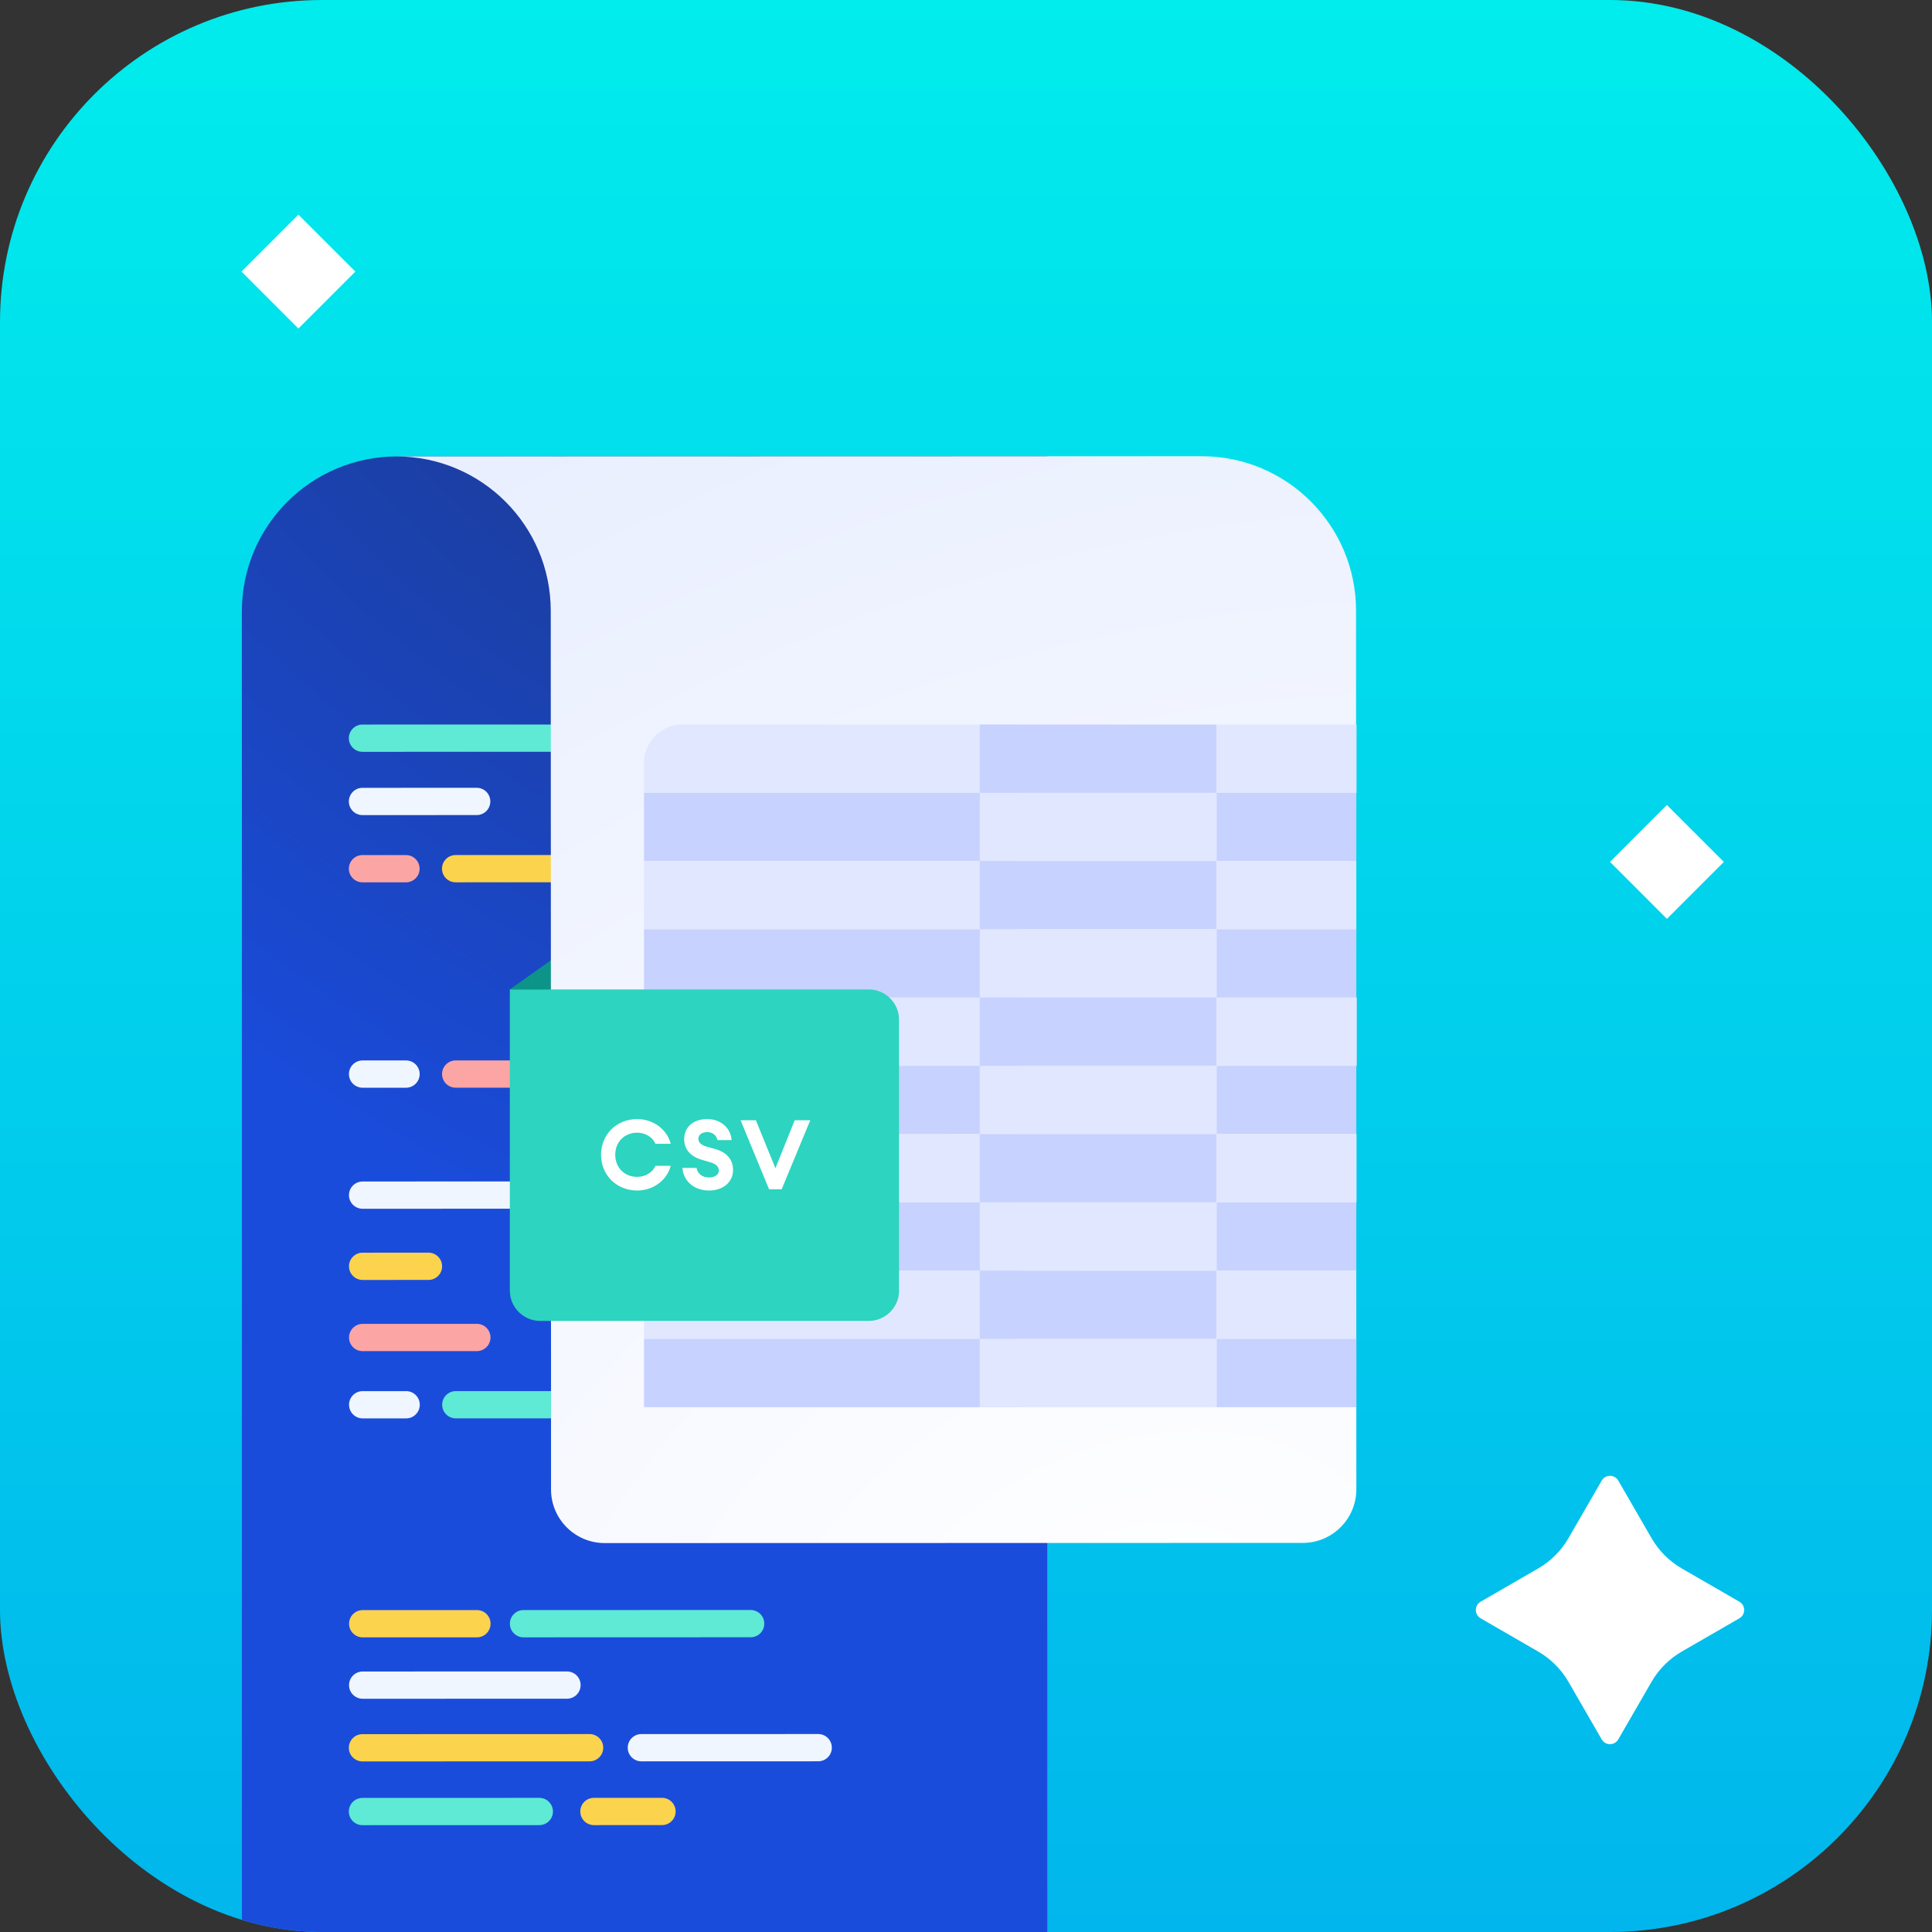 <svg width="72" height="72" viewBox="0 0 72 72" fill="none" xmlns="http://www.w3.org/2000/svg">
<rect x="0" y="0" width="72" height="72" fill="#333333" stroke="none"/>
<g clip-path="url(#clip0_2_5588)">
<rect width="72" height="72" rx="12" fill="url(#paint0_linear_2_5588)"/>
<path d="M14.789 17.01L39.026 17.003L39.03 73.5L9.015 73.507L9.016 33.487L9.013 22.788C9.012 19.599 11.6 17.011 14.789 17.01Z" fill="url(#paint1_radial_2_5588)"/>
<path d="M21.121 27L13.508 27.002C13.227 27.002 13 27.23 13 27.51C13 27.791 13.228 28.018 13.508 28.018L21.122 28.016C21.402 28.016 21.63 27.789 21.63 27.508C21.63 27.227 21.402 27 21.121 27Z" fill="#5EEAD4"/>
<path d="M17.765 29.359L13.509 29.36C13.228 29.36 13.001 29.588 13.001 29.869C13.001 30.149 13.228 30.377 13.509 30.376L17.765 30.375C18.046 30.375 18.273 30.148 18.273 29.867C18.273 29.587 18.046 29.359 17.765 29.359Z" fill="#EFF6FF"/>
<path d="M21.973 64.624L13.508 64.627C13.227 64.627 13 64.854 13 65.135C13 65.415 13.228 65.643 13.508 65.643L21.973 65.64C22.254 65.64 22.481 65.413 22.481 65.132C22.481 64.852 22.253 64.624 21.973 64.624Z" fill="#FCD34D"/>
<path d="M21.13 62.29L13.516 62.292C13.236 62.292 13.008 62.519 13.008 62.8C13.008 63.081 13.236 63.308 13.517 63.308L21.13 63.306C21.411 63.306 21.638 63.078 21.638 62.798C21.638 62.517 21.41 62.29 21.13 62.29Z" fill="#EFF6FF"/>
<path d="M17.773 60.003L13.517 60.004C13.236 60.004 13.009 60.232 13.009 60.512C13.009 60.793 13.237 61.02 13.517 61.02L17.774 61.019C18.054 61.019 18.282 60.791 18.282 60.511C18.282 60.23 18.054 60.003 17.773 60.003Z" fill="#FCD34D"/>
<path d="M27.975 60L19.51 60.002C19.23 60.002 19.002 60.23 19.002 60.511C19.002 60.791 19.23 61.019 19.511 61.019L27.975 61.016C28.256 61.016 28.483 60.789 28.483 60.508C28.483 60.227 28.256 60 27.975 60Z" fill="#5EEAD4"/>
<path d="M30.492 64.622L23.902 64.624C23.621 64.624 23.394 64.851 23.394 65.132C23.394 65.413 23.622 65.64 23.902 65.64L30.493 65.638C30.773 65.638 31.001 65.41 31 65.13C31 64.849 30.773 64.622 30.492 64.622Z" fill="#EFF6FF"/>
<path d="M15.129 31.866L13.509 31.866C13.229 31.866 13.001 32.094 13.001 32.374C13.001 32.655 13.229 32.882 13.509 32.882L15.13 32.882C15.41 32.882 15.638 32.654 15.638 32.374C15.637 32.093 15.41 31.866 15.129 31.866Z" fill="#FCA5A5"/>
<path d="M21.123 31.864L16.98 31.865C16.699 31.865 16.472 32.093 16.472 32.373C16.472 32.654 16.699 32.881 16.98 32.881L21.123 32.88C21.404 32.88 21.631 32.653 21.631 32.372C21.631 32.091 21.403 31.864 21.123 31.864Z" fill="#FCD34D"/>
<path d="M17.771 49.336L13.515 49.337C13.234 49.337 13.007 49.565 13.007 49.846C13.007 50.126 13.234 50.353 13.515 50.353L17.771 50.352C18.052 50.352 18.279 50.125 18.279 49.844C18.279 49.563 18.052 49.336 17.771 49.336Z" fill="#FCA5A5"/>
<path d="M15.136 51.843L13.515 51.843C13.235 51.843 13.007 52.071 13.008 52.351C13.008 52.632 13.235 52.859 13.516 52.859L15.136 52.859C15.416 52.859 15.644 52.631 15.644 52.351C15.644 52.07 15.416 51.843 15.136 51.843Z" fill="#EFF6FF"/>
<path d="M21.129 51.841L16.986 51.842C16.705 51.842 16.478 52.07 16.478 52.35C16.478 52.631 16.705 52.858 16.986 52.858L21.129 52.857C21.41 52.857 21.637 52.63 21.637 52.349C21.637 52.068 21.409 51.841 21.129 51.841Z" fill="#5EEAD4"/>
<path d="M24.671 67L22.134 67.001C21.853 67.001 21.626 67.228 21.626 67.509C21.626 67.79 21.854 68.017 22.134 68.017L24.671 68.016C24.951 68.016 25.179 67.789 25.179 67.508C25.179 67.228 24.951 67 24.671 67Z" fill="#FCD34D"/>
<path d="M20.099 67.001L13.508 67.003C13.227 67.003 13 67.231 13 67.511C13 67.792 13.228 68.019 13.508 68.019L20.099 68.017C20.379 68.017 20.607 67.79 20.607 67.509C20.607 67.229 20.379 67.001 20.099 67.001Z" fill="#5EEAD4"/>
<path d="M15.132 39.52L13.512 39.52C13.231 39.52 13.004 39.748 13.004 40.028C13.004 40.309 13.232 40.536 13.512 40.536L15.132 40.536C15.413 40.536 15.64 40.308 15.64 40.028C15.64 39.747 15.413 39.52 15.132 39.52Z" fill="#EFF6FF"/>
<path d="M21.125 39.518L16.982 39.519C16.702 39.519 16.474 39.747 16.474 40.027C16.475 40.308 16.702 40.535 16.983 40.535L21.126 40.534C21.406 40.534 21.634 40.307 21.634 40.026C21.634 39.745 21.406 39.518 21.125 39.518Z" fill="#FCA5A5"/>
<path d="M26.142 44.027L13.513 44.031C13.233 44.031 13.005 44.258 13.005 44.539C13.005 44.819 13.233 45.047 13.513 45.047L26.142 45.043C26.422 45.043 26.65 44.816 26.65 44.535C26.65 44.255 26.422 44.027 26.142 44.027Z" fill="#EFF6FF"/>
<path d="M15.968 46.683L13.514 46.684C13.233 46.684 13.006 46.911 13.006 47.192C13.006 47.473 13.234 47.7 13.514 47.7L15.968 47.699C16.249 47.699 16.476 47.472 16.476 47.191C16.476 46.911 16.249 46.683 15.968 46.683Z" fill="#FCD34D"/>
<path d="M19 36.873L25.872 32V36.873H19Z" fill="#0D9488"/>
<path d="M50.536 22.756C50.535 19.578 47.957 17.001 44.778 17.002L14.767 17.01C17.946 17.009 20.524 19.586 20.525 22.765L20.535 51.752C20.535 53.187 20.535 54.499 20.535 55.507C20.535 56.611 21.431 57.506 22.536 57.506L48.547 57.5C49.652 57.5 50.547 56.604 50.547 55.5L50.536 22.756Z" fill="url(#paint2_radial_2_5588)"/>
<path d="M25.432 27H37.935V29.546H24V28.435C24 27.642 24.642 27 25.435 27H25.432Z" fill="#E0E7FF"/>
<path d="M45.341 27H36.513V29.546H45.341V27Z" fill="#C7D2FE"/>
<path d="M50.554 27H45.341V29.546H50.554V27Z" fill="#E0E7FF"/>
<path d="M37.938 29.546H24V32.091H37.938V29.546Z" fill="#C7D2FE"/>
<path d="M45.341 29.546H36.513V32.091H45.341V29.546Z" fill="#E0E7FF"/>
<path d="M50.546 29.546H45.341V32.091H50.546V29.546Z" fill="#C7D2FE"/>
<path d="M37.938 32.088H24V34.633H37.938V32.088Z" fill="#E0E7FF"/>
<path d="M45.341 32.088H36.513V34.633H45.341V32.088Z" fill="#C7D2FE"/>
<path d="M50.546 32.088H45.341V34.633H50.546V32.088Z" fill="#E0E7FF"/>
<path d="M37.938 34.633H24V37.179H37.938V34.633Z" fill="#C7D2FE"/>
<path d="M45.341 34.633H36.513V37.179H45.341V34.633Z" fill="#E0E7FF"/>
<path d="M50.546 34.633H45.341V37.179H50.546V34.633Z" fill="#C7D2FE"/>
<path d="M37.938 37.176H24V39.721H37.938V37.176Z" fill="#E0E7FF"/>
<path d="M45.341 37.176H36.513V39.721H45.341V37.176Z" fill="#C7D2FE"/>
<path d="M50.563 37.176H45.341V39.721H50.563V37.176Z" fill="#E0E7FF"/>
<path d="M37.938 39.721H24V42.267H37.938V39.721Z" fill="#C7D2FE"/>
<path d="M45.341 39.721H36.513V42.267H45.341V39.721Z" fill="#E0E7FF"/>
<path d="M50.546 39.721H45.341V42.267H50.546V39.721Z" fill="#C7D2FE"/>
<path d="M37.938 42.264H24V44.809H37.938V42.264Z" fill="#E0E7FF"/>
<path d="M45.341 42.264H36.513V44.809H45.341V42.264Z" fill="#C7D2FE"/>
<path d="M50.554 42.264H45.341V44.809H50.554V42.264Z" fill="#E0E7FF"/>
<path d="M37.938 44.809H24V47.355H37.938V44.809Z" fill="#C7D2FE"/>
<path d="M45.341 44.809H36.513V47.355H45.341V44.809Z" fill="#E0E7FF"/>
<path d="M50.546 44.809H45.341V47.355H50.546V44.809Z" fill="#C7D2FE"/>
<path d="M37.938 47.355H24V49.901H37.938V47.355Z" fill="#E0E7FF"/>
<path d="M45.341 47.355H36.513V49.901H45.341V47.355Z" fill="#C7D2FE"/>
<path d="M50.543 47.355H45.341V49.901H50.543V47.355Z" fill="#E0E7FF"/>
<path d="M37.938 49.897H24V52.443H37.938V49.897Z" fill="#C7D2FE"/>
<path d="M45.341 49.897H36.513V52.443H45.341V49.897Z" fill="#E0E7FF"/>
<path d="M50.547 49.897H45.341V52.443H50.547V49.897Z" fill="#C7D2FE"/>
<path d="M19 36.873H32.373C32.998 36.873 33.506 37.381 33.506 38.006V48.095C33.506 48.72 32.998 49.227 32.373 49.227H20.132C19.507 49.227 19 48.72 19 48.095V36.873Z" fill="#2DD4BF"/>
<path d="M22.399 43.035C22.399 43.783 22.968 44.367 23.748 44.367C24.332 44.367 24.855 43.993 24.996 43.445H24.427C24.318 43.703 24.038 43.859 23.748 43.859C23.255 43.859 22.928 43.496 22.928 43.035C22.928 42.575 23.255 42.212 23.748 42.212C24.038 42.212 24.318 42.368 24.427 42.626H24.996C24.855 42.078 24.332 41.704 23.748 41.704C22.968 41.704 22.399 42.288 22.399 43.035Z" fill="white"/>
<path d="M25.433 43.525C25.454 43.95 25.806 44.367 26.423 44.367C26.963 44.367 27.319 44.04 27.319 43.601C27.319 43.202 27.069 42.937 26.651 42.821L26.35 42.738C26.14 42.676 26.024 42.589 26.027 42.43C26.031 42.277 26.176 42.19 26.361 42.19C26.514 42.19 26.684 42.27 26.742 42.488H27.264C27.246 42.103 26.916 41.704 26.361 41.704C25.846 41.704 25.494 41.991 25.498 42.466C25.501 42.858 25.766 43.112 26.172 43.228L26.445 43.307C26.691 43.376 26.789 43.482 26.789 43.619C26.789 43.783 26.633 43.881 26.423 43.881C26.194 43.881 25.995 43.757 25.959 43.525H25.433Z" fill="white"/>
<path d="M28.662 44.323H29.13L30.197 41.748H29.616L28.898 43.536L28.169 41.748H27.599L28.662 44.323Z" fill="white"/>
<path d="M64.821 60.31C65.06 60.172 65.06 59.828 64.821 59.691L62.679 58.454C62.209 58.183 61.818 57.792 61.547 57.322L60.31 55.179C60.172 54.94 59.828 54.94 59.691 55.179L58.454 57.321C58.183 57.791 57.792 58.182 57.322 58.453L55.179 59.691C54.941 59.829 54.941 60.173 55.179 60.31L57.321 61.547C57.791 61.818 58.182 62.209 58.454 62.679L59.69 64.821C59.828 65.06 60.172 65.06 60.309 64.821L61.546 62.679C61.817 62.209 62.208 61.818 62.678 61.547L64.821 60.31Z" fill="white"/>
<path d="M62.121 30L64.243 32.121L62.121 34.243L60 32.121L62.121 30Z" fill="white"/>
<path d="M11.121 8L13.243 10.121L11.121 12.243L9 10.121L11.121 8Z" fill="white"/>
</g>
<defs>
<linearGradient id="paint0_linear_2_5588" x1="36" y1="0" x2="36" y2="72" gradientUnits="userSpaceOnUse">
<stop stop-color="#01ECEC"/>
<stop offset="1" stop-color="#01B6EC"/>
</linearGradient>
<radialGradient id="paint1_radial_2_5588" cx="0" cy="0" r="1" gradientUnits="userSpaceOnUse" gradientTransform="translate(25.878 11.742) rotate(127.893) scale(32.861 53.329)">
<stop stop-color="#1C398B"/>
<stop offset="1" stop-color="#1A4CDC"/>
</radialGradient>
<radialGradient id="paint2_radial_2_5588" cx="0" cy="0" r="1" gradientUnits="userSpaceOnUse" gradientTransform="translate(41.954 62.274) rotate(-116.949) scale(54.626 74.018)">
<stop stop-color="white"/>
<stop offset="1" stop-color="#E8EEFF"/>
</radialGradient>
<clipPath id="clip0_2_5588">
<rect width="72" height="72" rx="12" fill="white"/>
</clipPath>
</defs>
</svg>

